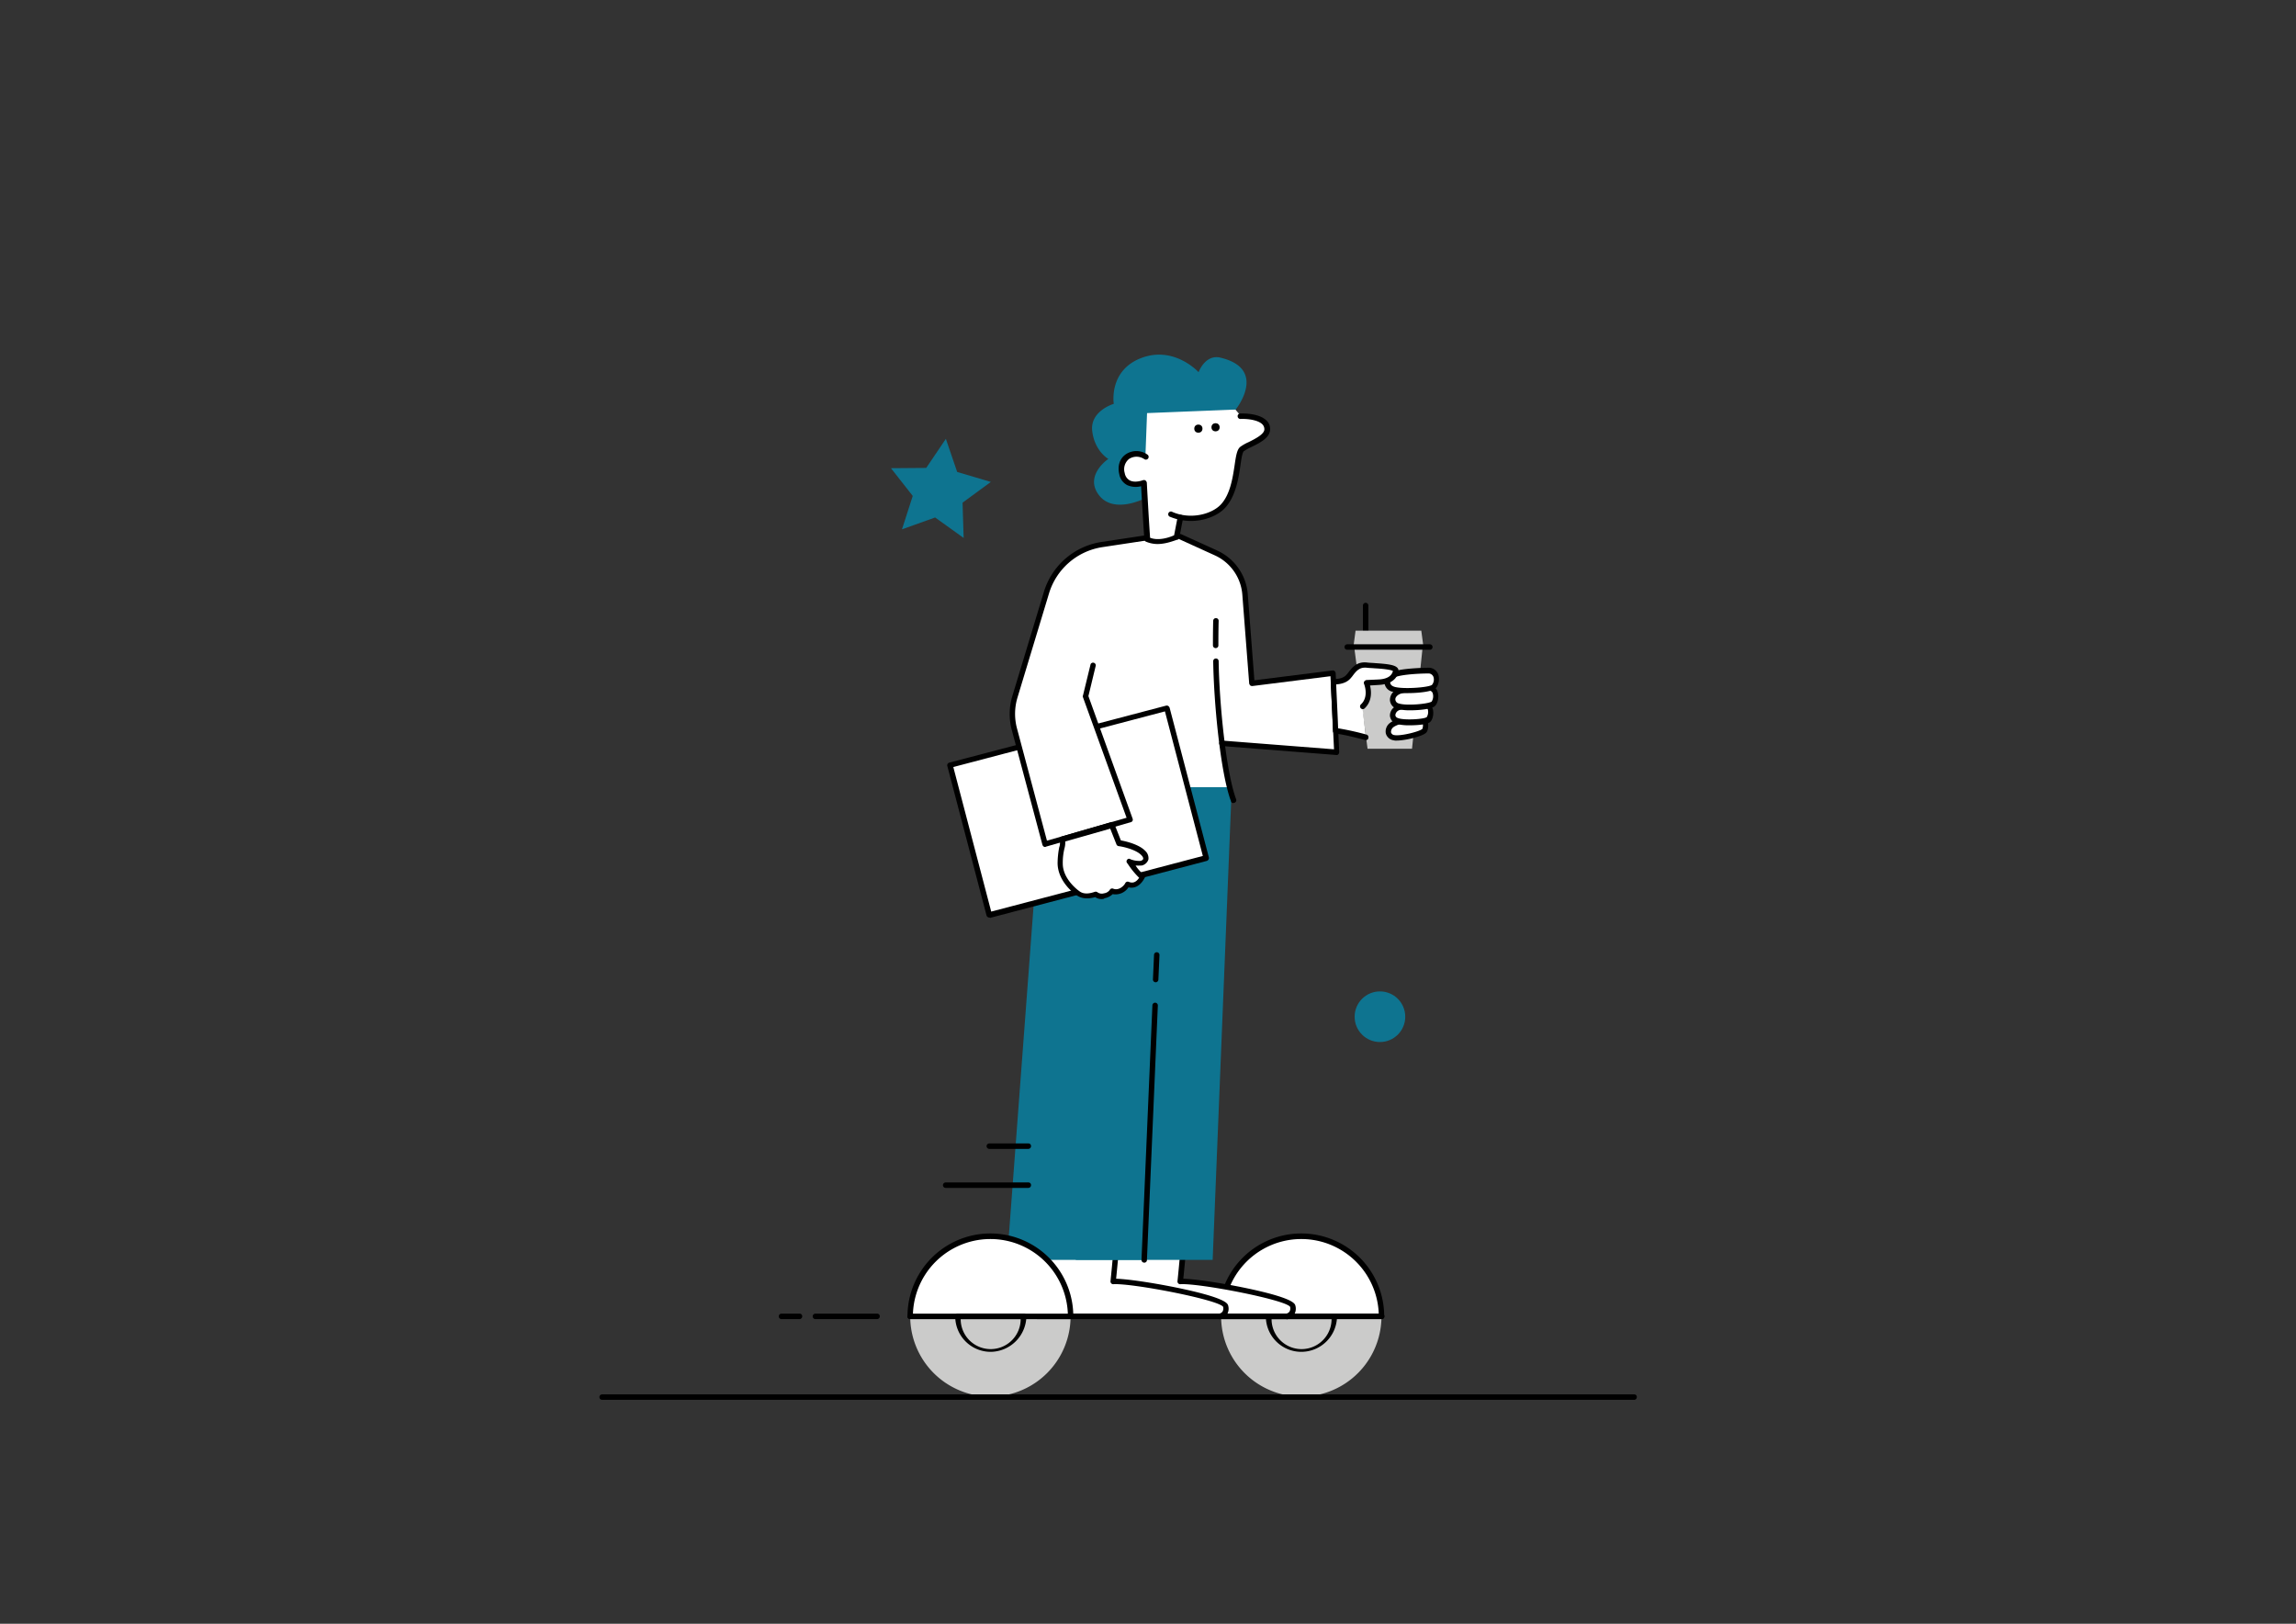 <svg xmlns="http://www.w3.org/2000/svg" viewBox="0 0 841.9 595.3"><rect x="0" y="0" width="841.9" height="595.3" fill="#333333" stroke="none"/><g id="Layer_15" data-name="Layer 15"><path d="M414.56,300.51l-31.2,9-11.3-42.2a21.88,21.88,0,0,1,.2-11.9l11.6-38.3a25.08,25.08,0,0,1,20.2-17.5l17.2-2.6,11.5-.2,13.2,6a18.23,18.23,0,0,1,10.7,15.5l2.5,32.3,29.7-3.7,1.3,29-42.1-3.3.2,1.9c1,7.7,2.4,14.7,4,19Z" fill="#fff"/><path d="M447.76,482.61a29.4,29.4,0,1,0,58.8,0Z" fill="#cbcbca"/><path d="M477.16,495.61a13,13,0,0,1-13-13,.94.94,0,0,1,1-1h24.1a.94.94,0,0,1,1,1A13.12,13.12,0,0,1,477.16,495.61Zm-10.9-12a11,11,0,0,0,22,0Z"/><path d="M333.76,482.61a29.4,29.4,0,1,0,58.8,0Z" fill="#cbcbca"/><path d="M506.66,482.61a29.4,29.4,0,0,0-58.8,0Z" fill="#fff"/><path d="M506.66,483.61h-58.9a.94.94,0,0,1-1-1,30.4,30.4,0,1,1,60.8,0A.92.92,0,0,1,506.66,483.61Zm-57.9-2h56.8a28.42,28.42,0,0,0-56.8,0Z"/><path d="M406.86,456.81l-1.9,25.7h66.7a3,3,0,0,0,2.4-3.8c-.8-3.3-34.6-9.5-41.2-9.1.4-3.6,1.1-11.5,1.1-11.5Z" fill="#fff"/><path d="M471.66,483.61H405a.91.91,0,0,1-.7-.3,1.14,1.14,0,0,1-.3-.8l1.9-25.7a.92.92,0,0,1,1-.9l27.1,1.4a.91.91,0,0,1,.7.3.78.78,0,0,1,.2.8s-.6,6.5-1,10.4c4.1.1,13,1.4,21.9,3.2,18.5,3.8,19,5.9,19.2,6.7a4.08,4.08,0,0,1-.5,3.3,4,4,0,0,1-2.7,1.7C471.76,483.61,471.76,483.61,471.66,483.61Zm-65.6-2h65.5a1.89,1.89,0,0,0,1.3-.8,2.31,2.31,0,0,0,.2-1.7c-1.7-2.6-33.2-8.7-40.2-8.3a1,1,0,0,1-1.1-1.1c.3-2.8.8-8.2,1-10.4l-25-1.3Z"/><path d="M382.26,456.81l-1.9,25.7h66.7a3,3,0,0,0,2.4-3.8c-.7-3.3-34.6-9.5-41.2-9.1.4-3.6,1.1-11.5,1.1-11.5Z" fill="#fff"/><path d="M447.06,483.61h-66.7a.91.91,0,0,1-.7-.3,1.14,1.14,0,0,1-.3-.8l1.9-25.7a.92.92,0,0,1,1-.9l27.1,1.4a.91.91,0,0,1,.7.3.78.78,0,0,1,.2.8s-.6,6.5-1,10.4c4.1.1,13,1.4,21.9,3.2,18.5,3.8,19,5.9,19.2,6.7a4.08,4.08,0,0,1-.5,3.3,4,4,0,0,1-2.7,1.7C447.16,483.61,447.16,483.61,447.06,483.61Zm-65.6-2H447a1.89,1.89,0,0,0,1.3-.8,2.31,2.31,0,0,0,.2-1.7c-1.7-2.6-33.2-8.7-40.2-8.3a1,1,0,0,1-1.1-1.1c.3-2.8.8-8.2,1-10.4l-25-1.3Z"/><path d="M500.76,232.21a.94.94,0,0,1-1-1V222a1,1,0,0,1,2,0v9.2A1,1,0,0,1,500.76,232.21Z"/><polygon points="496.56 237.21 521.66 237.21 517.76 274.51 501.46 274.51 496.56 237.21" fill="#cbcbca"/><polygon points="521.16 231.21 497.06 231.21 496.26 237.21 521.96 237.21 521.16 231.21" fill="#cbcbca"/><path d="M524.26,238.21H494a1,1,0,0,1,0-2h30.3a1,1,0,0,1,0,2Z"/><polygon points="444.66 461.91 394.46 461.91 407.46 288.61 451.66 288.61 444.66 461.91" fill="#0E7490"/><polygon points="419.56 461.91 369.26 461.91 382.26 288.61 426.56 288.61 419.56 461.91" fill="#0E7490"/><path d="M519.86,262.81s-7.2,1.3-9.4,2.9-1.8,4.4.7,4.8,9.8-1.3,11-2.6C523.16,266.81,523,262.31,519.86,262.81Z" fill="#fff"/><path d="M512.06,271.51a2.79,2.79,0,0,1-1-.1,3.45,3.45,0,0,1-2.9-2.5,3.9,3.9,0,0,1,1.7-4c2.4-1.7,9.1-2.9,9.8-3.1h0a3.16,3.16,0,0,1,3.5,1.7c.8,1.6.7,4.1-.2,5.1C521.56,270,515.26,271.51,512.06,271.51Zm8-7.7c-1.9.3-7.3,1.5-9,2.7a2.21,2.21,0,0,0-1,2,1.43,1.43,0,0,0,1.3,1c2.3.4,9.2-1.3,10.2-2.3a3.87,3.87,0,0,0-.1-2.8A1.34,1.34,0,0,0,520.06,263.81Z"/><path d="M522.36,258.41s-7.3,0-9.8,1.1-2.6,4-.1,4.8,9.8.5,11.3-.5C524.86,263,525.46,258.51,522.36,258.41Z" fill="#fff"/><path d="M516.86,265.91a19,19,0,0,1-4.8-.5,3.53,3.53,0,0,1-2.4-3,3.84,3.84,0,0,1,2.4-3.6c2.6-1.2,9.5-1.2,10.2-1.2h0a3.21,3.21,0,0,1,3.1,2.3c.5,1.7,0,4.1-1.1,4.9S519.86,265.91,516.86,265.91Zm5.3-6.5c-2.1,0-7.4.2-9.2,1a2.14,2.14,0,0,0-1.3,1.7c0,.6.4,1,1.1,1.2,2.2.8,9.3.4,10.4-.4a3.68,3.68,0,0,0,.4-2.8,1.1,1.1,0,0,0-1.2-.8C522.26,259.41,522.26,259.41,522.16,259.41Z"/><rect x="354.26" y="269.11" width="82.2" height="56.8" transform="translate(-62.6 110.18) rotate(-14.71)" fill="#fff"/><path d="M362.76,336.41a1.2,1.2,0,0,1-1-.7l-14.4-54.9a1,1,0,0,1,.7-1.2l79.5-20.9a1.13,1.13,0,0,1,.8.1,1.47,1.47,0,0,1,.5.6l14.4,54.9a1.13,1.13,0,0,1-.1.8,1.47,1.47,0,0,1-.6.5l-79.5,20.9A.37.37,0,0,0,362.76,336.41Zm-13.2-55.2,13.9,53,77.6-20.4-13.9-53Z"/><path d="M421.26,196.91l-17.2,2.6a25.1,25.1,0,0,0-20.2,17.5l-11.6,38.3a21.88,21.88,0,0,0-.2,11.9l11.3,42.2,31.2-9-16.3-45.2,2.8-11.5" fill="#fff"/><path d="M383.26,310.51a.9.9,0,0,1-.5-.1,1.47,1.47,0,0,1-.5-.6L371,267.61a22.71,22.71,0,0,1,.2-12.4l11.6-38.3a26.19,26.19,0,0,1,21-18.2l17.2-2.6a1,1,0,0,1,.3,1.9l-17.2,2.6a24.27,24.27,0,0,0-19.4,16.8l-11.6,38.3a20.67,20.67,0,0,0-.2,11.3l11,41.2,29.2-8.4-16-44.2a.64.64,0,0,1,0-.6l2.8-11.5a1,1,0,0,1,1.9.5l-2.7,11.2,16.2,44.9a1.1,1.1,0,0,1,0,.8,1,1,0,0,1-.6.5l-31.2,9C383.46,310.51,383.36,310.51,383.26,310.51Z"/><path d="M407.76,302.51l2.6,6.6s6.4,1,8.9,3.6-.8,3.8-.8,3.8a9,9,0,0,1-4.5-.7c1.5,2.1,3.9,5.5,5,5.7-.8,1.5-2.5,3.9-5.5,2.7-.7,1.5-3.1,3.6-5.7,2.6-.8,1.5-4.1,2.6-6,1.1-1.3.4-4.1,1.2-6.3-.4-2.1-1.4-6.6-5.6-6.6-11s1.4-6.7.7-8.8C391.56,307.11,407.76,302.51,407.76,302.51Z" fill="#fff"/><path d="M404,329.61a4,4,0,0,1-2.4-.7c-1.5.4-4.3,1-6.7-.6-1.2-.8-7-5.2-7.1-11.8a32.34,32.34,0,0,1,.6-5.9,3.91,3.91,0,0,0,.1-2.6.78.78,0,0,1,.1-.8,1,1,0,0,1,.6-.5l18.2-5.3a1,1,0,0,1,1.2.6l2.4,6.1c1.7.3,6.6,1.4,8.9,3.8a3.65,3.65,0,0,1,1.2,3.2,3.34,3.34,0,0,1-2.4,2.2h-.2a12.85,12.85,0,0,1-2.1,0,13.09,13.09,0,0,0,2.7,3.1,1.34,1.34,0,0,1,.7.6,1,1,0,0,1-.1.9c-1.9,3.5-4.3,3.8-5.9,3.4a5.71,5.71,0,0,1-5.8,2.5,5.7,5.7,0,0,1-3,1.5C404.76,329.61,404.36,329.61,404,329.61Zm-2.2-2.7a1.07,1.07,0,0,1,.6.2,2.73,2.73,0,0,0,2.4.4,3.13,3.13,0,0,0,2.1-1.2,1,1,0,0,1,1.3-.5c2,.8,3.9-1,4.4-2a1,1,0,0,1,1.3-.5c1,.4,2.4.6,3.8-1.5a29.76,29.76,0,0,1-4.1-5l-.3-.4a.91.91,0,0,1,0-1.2.83.83,0,0,1,1.2-.2,8.72,8.72,0,0,0,3.8.6c.3-.1.9-.4.9-.8s-.2-.8-.7-1.3c-1.9-2-6.6-3.1-8.3-3.3a1,1,0,0,1-.8-.6l-2.3-5.8-16.5,4.7a7.72,7.72,0,0,1-.3,2.6,22,22,0,0,0-.6,5.5c0,5.7,5.6,9.8,6.2,10.2,1.8,1.3,4.2.6,5.4.2A1.34,1.34,0,0,1,401.76,326.91Z"/><path d="M490.16,276.81h0l-42.2-3.3a1,1,0,1,1,.2-2l41,3.2-1.3-26.8-28.6,3.6a1.2,1.2,0,0,1-.8-.2,1.61,1.61,0,0,1-.4-.7l-2.5-32.3a17.3,17.3,0,0,0-10.1-14.7l-13.2-6a1,1,0,0,1,.8-1.8l13.2,6a19.24,19.24,0,0,1,11.3,16.4l2.4,31.2,28.6-3.6a1.08,1.08,0,0,1,.8.2,1.61,1.61,0,0,1,.4.7l1.3,29a1.14,1.14,0,0,1-.3.8A.71.71,0,0,1,490.16,276.81Z"/><path d="M523.86,252.21s-8.3.1-11.1,1.4-2.8,4.4-.1,5.3,11.2.4,12.9-.8C526.86,257.21,527.46,252.11,523.86,252.21Z" fill="#fff"/><path d="M517.16,260.41a19,19,0,0,1-4.8-.5,3.59,3.59,0,0,1-2.7-3.2,4.35,4.35,0,0,1,2.6-4c2.9-1.4,10.7-1.5,11.5-1.5h0a3.34,3.34,0,0,1,3.4,2.5c.6,1.9,0,4.4-1.2,5.3S520.76,260.41,517.16,260.41Zm6.7-7.2c-2.3,0-8.6.3-10.7,1.3-1,.5-1.6,1.3-1.5,2a1.57,1.57,0,0,0,1.3,1.4c2.6.9,10.7.2,12-.7a3.68,3.68,0,0,0,.4-3,1.35,1.35,0,0,0-1.5-1Z"/><path d="M523.56,245.91s-9.4.1-12.6,1.4-3.2,4.4-.1,5.3,12.7.4,14.6-.8C527,250.91,527.66,245.91,523.56,245.91Z" fill="#fff"/><path d="M516.06,254.11a24,24,0,0,1-5.4-.5,3.69,3.69,0,0,1-3-3.3c-.1-1.6,1-3.1,3-4,3.3-1.4,12.6-1.5,13-1.5h0a3.71,3.71,0,0,1,3.8,2.7c.5,1.9-.1,4.3-1.4,5.1C524.56,253.61,520.06,254.11,516.06,254.11Zm7.6-7.2c-2.6,0-9.7.3-12.2,1.4-1.1.5-1.8,1.3-1.7,2s.6,1.2,1.6,1.5c3,.9,12.2.3,13.7-.7a3.1,3.1,0,0,0,.6-2.8,1.93,1.93,0,0,0-2-1.4Z"/><path d="M500.86,270.31s-8.5-2.3-11.1-2.3c-.1-3.2-.8-18-.8-18s3.9.3,5.7-2.1,3.2-4.3,6.7-4,10.7.4,10.4,2.2-1.9,3.9-6.3,4.1l-4.4.2s2.2,5.4-1.5,8.7" fill="#fff"/><path d="M500.86,271.31h-.3c-2.3-.6-8.8-2.3-10.8-2.3h0a1,1,0,0,1-1-1c-.1-3.2-.8-18-.8-18a1,1,0,0,1,1.1-1.1s3.3.3,4.8-1.7l.2-.2c1.8-2.4,3.5-4.6,7.4-4.1.8.1,1.7.1,2.7.2,4.5.3,7.3.6,8.3,1.8a1.52,1.52,0,0,1,.3,1.3c-.2,1.4-1.4,4.6-7.2,4.9l-3.2.2c.5,2,.9,5.8-2.1,8.5a1,1,0,0,1-1.3-1.5c3.1-2.8,1.3-7.4,1.2-7.6a1,1,0,0,1,.1-.9,1.37,1.37,0,0,1,.8-.5l4.4-.2c4-.2,5-1.9,5.3-3.1-.9-.6-4.8-.9-6.8-1-1-.1-2-.1-2.7-.2-2.8-.3-3.9,1.1-5.6,3.4l-.2.2c-1.5,2-4,2.4-5.5,2.5.1,3.1.6,12.4.7,16.1a101.9,101.9,0,0,1,10.4,2.3,1,1,0,0,1,.7,1.2A.82.82,0,0,1,500.86,271.31Z"/><path d="M452.26,294.41a.86.86,0,0,1-.9-.7c-3.9-10.5-6.3-36.5-6.5-51.3a1,1,0,1,1,2,0c.2,14.6,2.6,40.3,6.4,50.6a1,1,0,0,1-.6,1.3C452.46,294.31,452.36,294.41,452.26,294.41Z"/><path d="M445.76,237.61a1,1,0,0,1-1-1c0-6.5.1-8.9.1-9a1,1,0,0,1,2,0s-.1,2.5-.1,8.9a1,1,0,0,1-1,1.1Z"/><path d="M423.76,360.11h0a1,1,0,0,1-1-1l.4-9a1,1,0,0,1,2,0l-.4,9A1,1,0,0,1,423.76,360.11Z"/><path d="M419.56,462.91h0a1,1,0,0,1-1-1l4-93.3a1,1,0,0,1,2,0l-4,93.3A.94.94,0,0,1,419.56,462.91Z"/><path d="M506.66,483.61H333.76a1,1,0,0,1,0-2h172.9a.94.94,0,0,1,1,1A1,1,0,0,1,506.66,483.61Z"/><path d="M392.66,482.61a29.4,29.4,0,0,0-58.8,0Z" fill="#fff"/><path d="M392.66,483.61h-58.9a.94.94,0,0,1-1-1,30.4,30.4,0,1,1,60.8,0A.86.86,0,0,1,392.66,483.61Zm-57.9-2h56.8a28.42,28.42,0,0,0-56.8,0Z"/><path d="M363.26,495.61a13,13,0,0,1-13-13,.94.94,0,0,1,1-1h24.1a.94.94,0,0,1,1,1A13.26,13.26,0,0,1,363.26,495.61Zm-11-12a11,11,0,0,0,22,0Z"/><path d="M321.56,483.61H299a1,1,0,1,1,0-2h22.6a.94.94,0,0,1,1,1A1,1,0,0,1,321.56,483.61Z"/><path d="M293.16,483.61h-6.6a1,1,0,0,1,0-2h6.6a.94.94,0,0,1,1,1A1,1,0,0,1,293.16,483.61Z"/><path d="M377.06,435.51h-30.3a1,1,0,0,1,0-2h30.3a.94.94,0,0,1,1,1A1,1,0,0,1,377.06,435.51Z"/><path d="M377.06,421.21h-14.3a1,1,0,0,1,0-2h14.3a.94.94,0,0,1,1,1A1,1,0,0,1,377.06,421.21Z"/><path d="M454.92,152.45s9.9-.4,9.9,4.8c0,3.5-7,5.5-9.3,7.2s-1.1,14.7-7.1,21c-3,3.1-9.2,5.2-15.3,4l-.5-.1-1.4,7.2s-6.1,3.1-10.7.9c-.4-4.9-1.3-20.8-1.3-20.8s-6.5,2.6-8-3.3,4.3-9.1,8.7-6.2l-1.7-16.5,34.7-.6Z" fill="#fff"/><path d="M420,167.35l.6-15.9,32.5-1.3s12.1-15-5.9-19.1c-5.4-1-7.7,5.4-7.7,5.4s-8.9-9.8-21-5.2-10.1,16.8-10.1,16.8-8.8,2.6-7.9,10,5.9,10.2,5.9,10.2-8.9,6-3.5,13.2,16.8,1.3,16.8,1.3l-.3-5.9s-3.7,1.3-5.6,0a6.26,6.26,0,0,1-2.4-4,5.9,5.9,0,0,1,1.8-5.6C416.32,164.85,420,167.35,420,167.35Z" fill="#0E7490"/><path d="M436.62,191a20.06,20.06,0,0,1-7.5-1.5,1,1,0,1,1,.8-1.8c6.7,2.9,14.4.8,17.7-2.7,3.5-3.7,4.4-9.9,5.1-14.5.5-3.5.9-5.8,2.1-6.7a16,16,0,0,1,3-1.7c2.4-1.2,5.8-2.9,5.8-4.7a2.56,2.56,0,0,0-.8-1.9c-1.9-1.8-6.4-2-8-1.9a1,1,0,0,1-1-1,.94.94,0,0,1,1-1c.3,0,6.6-.3,9.5,2.5a4.18,4.18,0,0,1,1.4,3.3c0,3.1-3.8,5-6.9,6.5a20.21,20.21,0,0,0-2.7,1.5c-.6.4-1,3.2-1.3,5.4-.7,4.8-1.8,11.4-5.7,15.5C446.52,189.05,441.72,191,436.62,191Z"/><circle cx="439.42" cy="157.15" r="1.5"/><circle cx="445.72" cy="156.65" r="1.5"/><path d="M424.42,199.45a11.06,11.06,0,0,1-4.3-.9,1,1,0,0,1-.5-.8c-.3-4-1-15.7-1.2-19.5a7.7,7.7,0,0,1-5.1-.4,5.58,5.58,0,0,1-2.9-4c-.7-3,.1-5.7,2.4-7.3a6.93,6.93,0,0,1,7.9.1,1,1,0,1,1-1.1,1.7,5,5,0,0,0-5.6-.1,4.82,4.82,0,0,0-1.6,5.2,3.7,3.7,0,0,0,1.9,2.7c2,1,4.7-.1,4.8-.1a1,1,0,0,1,.9.1,1.37,1.37,0,0,1,.5.8c0,.2.8,14.8,1.2,20.2,3.3,1.3,7.5-.3,8.8-.9l1.3-6.7a1,1,0,1,1,2,.4l-1.4,7.2a1.28,1.28,0,0,1-.5.7C431.52,197.75,428.12,199.45,424.42,199.45Z"/><path d="M599.09,513.21H220.79a1,1,0,0,1,0-2h378.4a.94.94,0,0,1,1,1A1,1,0,0,1,599.09,513.21Z"/><circle cx="506" cy="372.75" r="9.28" fill="#0E7490"/><polygon points="346.83 160.89 350.98 173.03 363.32 176.69 352.95 184.29 353.35 197.22 342.89 189.72 330.74 194.06 334.69 181.82 326.7 171.65 339.63 171.55 346.83 160.89" fill="#0E7490"/></g></svg>